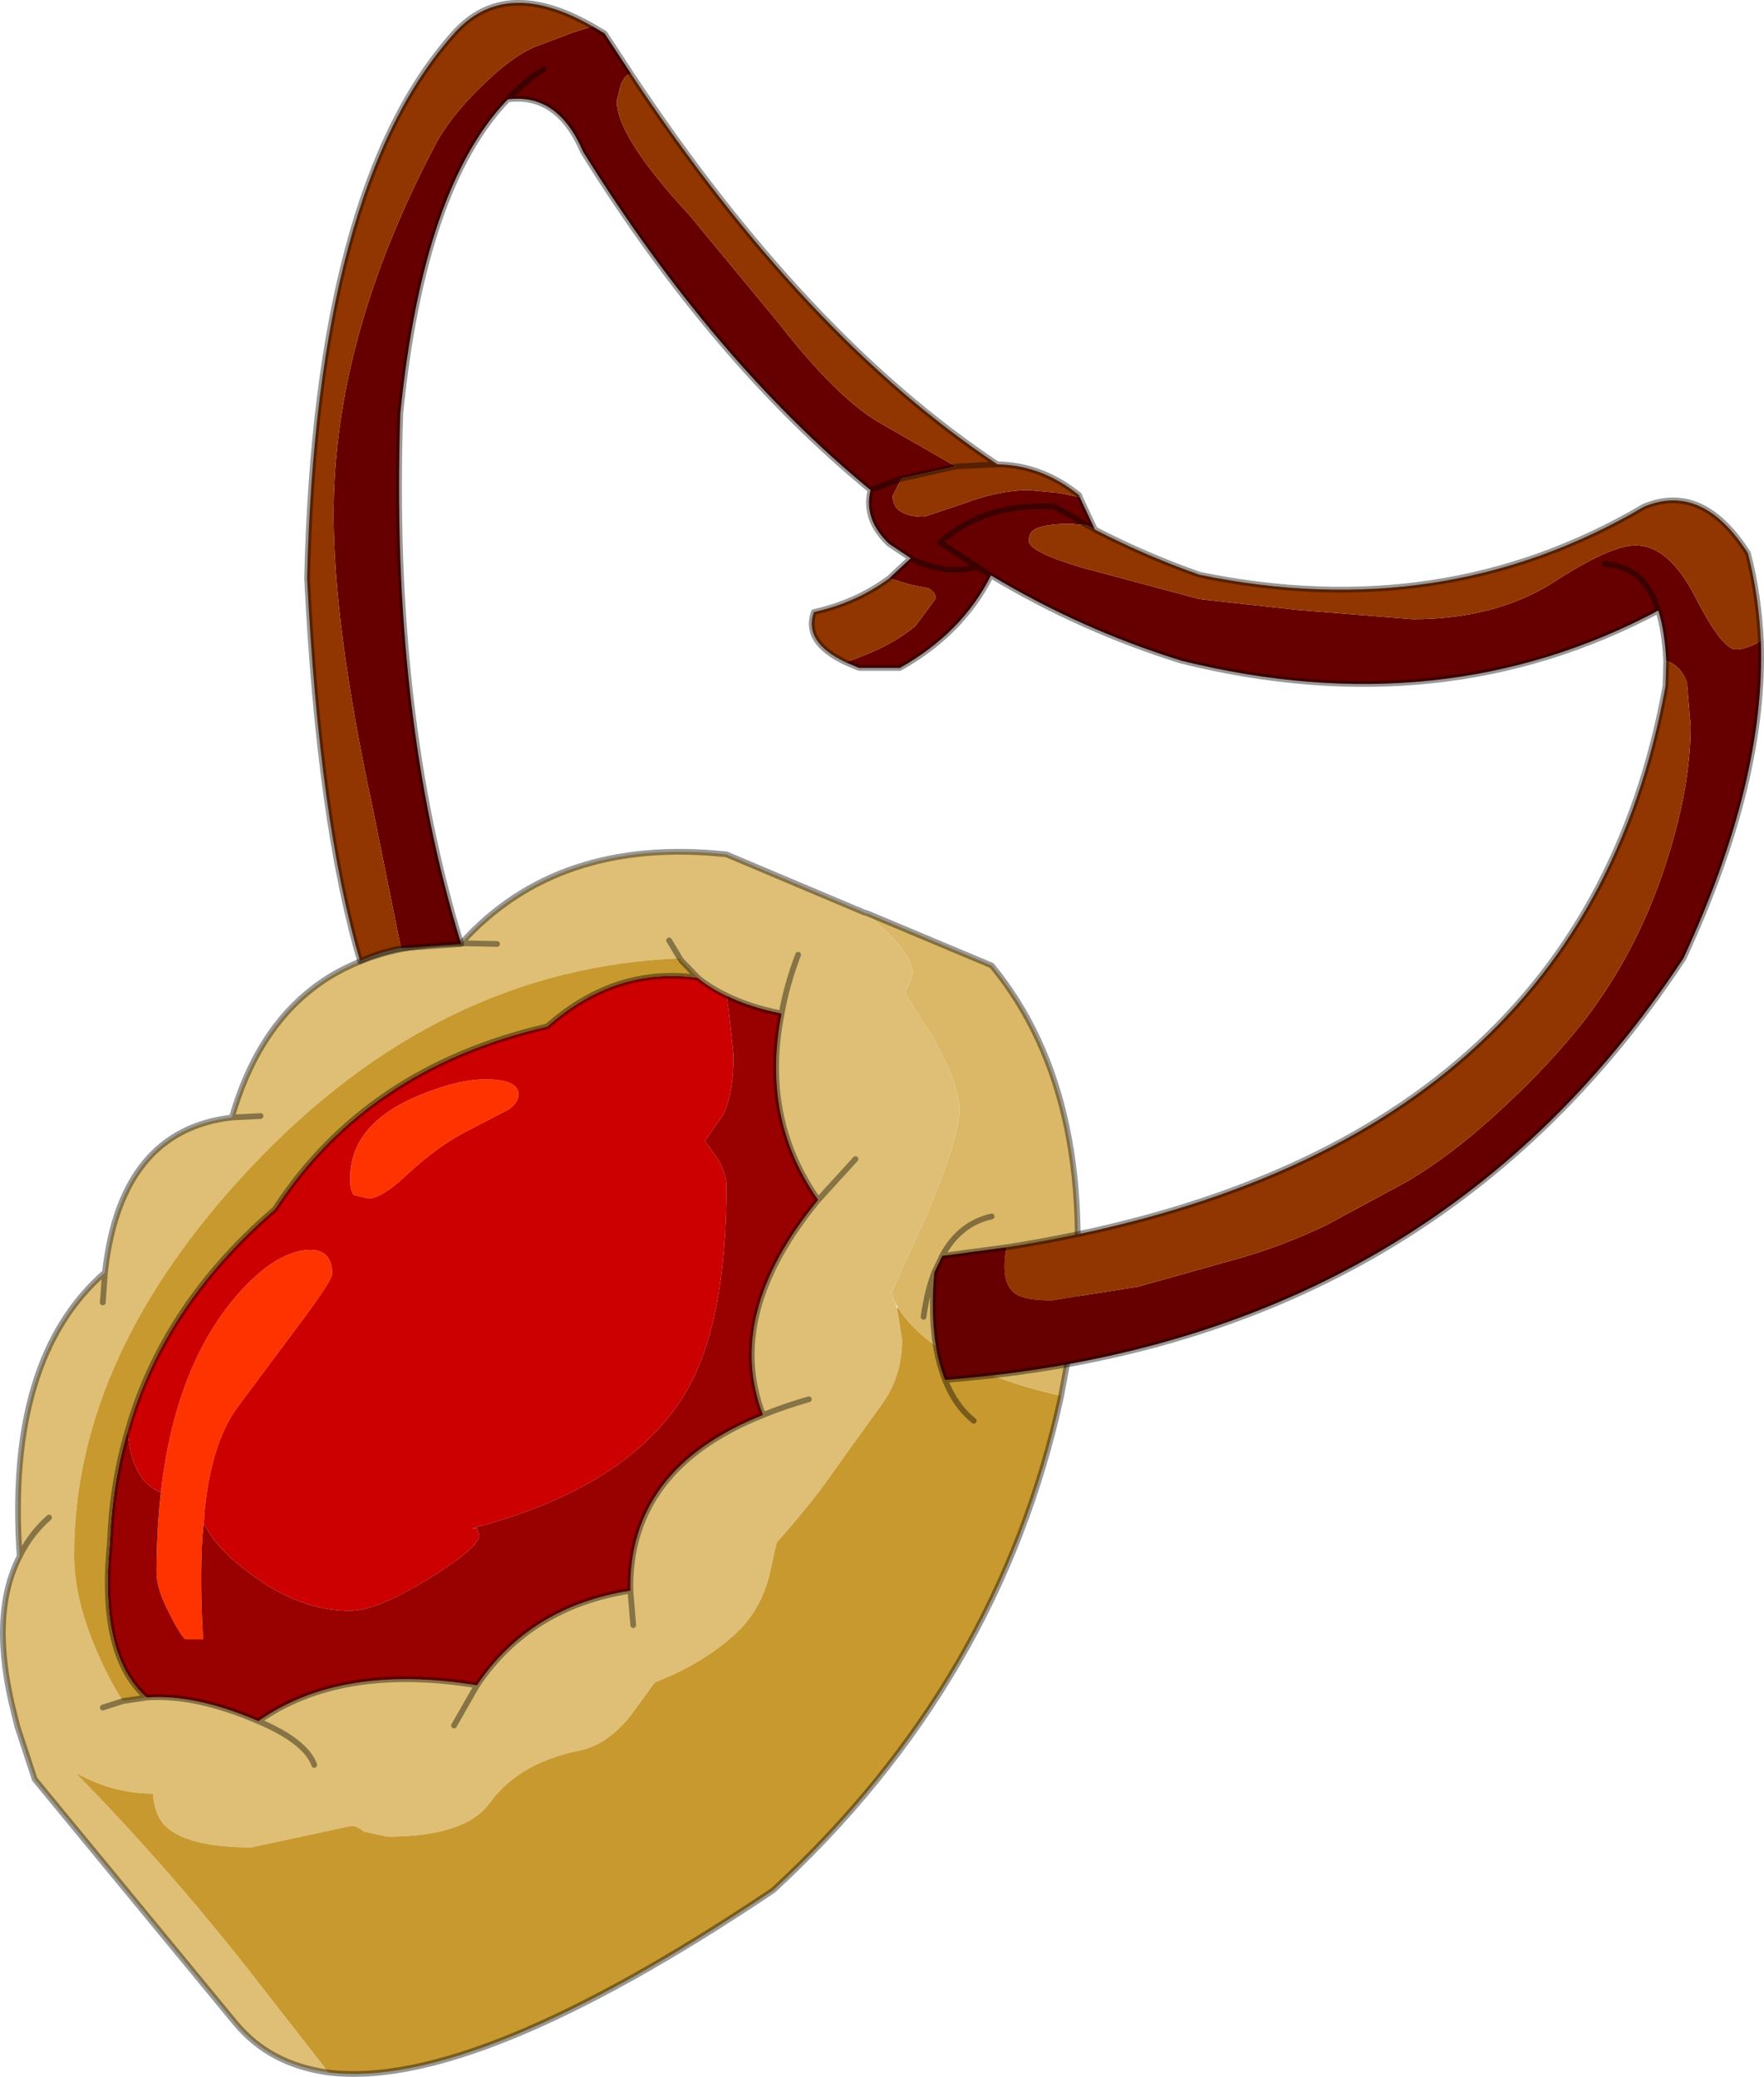 <svg viewBox="0 0 123.04 144.84" xmlns="http://www.w3.org/2000/svg" xmlns:xlink="http://www.w3.org/1999/xlink"><use transform="translate(.02 -.02)" width="123" height="144.85" xlink:href="#a"/><defs><g id="a"><path d="M246.6 206.9q-2.1 1.05-4.35 3.15-1.7 1.6-2.65 1.6l-1-.25q-.25-.3-.25-1.15 0-4.2 5.9-6.2 2.2-.8 4-.7 1.85.1 1.85 1.05 0 .55-.7 1.05l-2.8 1.45m-21.45 25.25q1.05-9.3 5.85-14.35 2.2-2.3 4.2-2.55 1.9-.2 1.9 1.65 0 .5-2.65 4l-4.1 5.5q-1.7 2.5-2.15 7.05l-.05.8-.1.95q-.2 3.1.05 7.2h-1.25q-.4-.4-1.1-1.8-.9-1.7-.9-2.85 0-2.95.3-5.6" fill="#f30" fill-rule="evenodd" transform="translate(-213.95 -128.05)"/><path d="m246.6 206.9 2.8-1.45q.7-.5.7-1.05 0-.95-1.85-1.05-1.8-.1-4 .7-5.9 2-5.9 6.2 0 .85.25 1.15l1 .25q.95 0 2.65-1.6 2.25-2.1 4.35-3.15m-23.75 20.9q2.5-8.75 10.25-15.4 6.4-9.85 19-12.75 4.75-4.2 10.5-3.4.85.7 2 1.25l.15 1 .35 3.15q0 2.55-.7 4.1l-1.3 1.9.9 1.25q.6 1.05.6 1.85 0 9.55-2.8 14.35-3.95 6.7-14.95 9.55h.35l.15.5q0 .85-3.5 3-3.65 2.25-5.5 2.25-3.5 0-6.9-2.55-2.55-1.85-3.3-3.6l.05-.8q.45-4.55 2.15-7.05l4.1-5.5q2.65-3.5 2.65-4 0-1.85-1.9-1.65-2 .25-4.2 2.55-4.8 5.05-5.85 14.35-2.1-.85-2.3-4.35" fill="#c00" fill-rule="evenodd" transform="translate(-213.95 -128.05)"/><path d="m246.1 193.85 2.5.05-2.5-.05q6.7-7.45 18.5-6.2l9.6 4.05.15.1q3.25 2.65 3.25 4.2l-.25.7q-.25.4-.25.7l1.9 3q1.85 3.3 1.85 5.1 0 1.85-2.35 7.45l-2.4 5.3.25.6.15.45.35 2.2q0 2.45-1.3 4.35l-3.45 4.8q-1.35 2-4 5l-.5 2.25q-.55 2.2-2 3.75-2.3 2.3-6 3.75l-1.75 2.4q-1.6 1.95-3.5 2.35-4.25.85-6.3 3.7-1.7 2.3-7.1 2.3l-1.65-.35q-.45-.4-.85-.4l-7 1.5q-4.45 0-6-1.5-.75-.75-.85-2.25-2.8 0-5.4-1.45 6.9 7.05 12.85 14.75l4.8 6.15q-4.1-.55-6.5-3.45l-14-17-1.2-3.65-.2-.8q-1.8-6.95.35-11.1-.95-13.8 5.95-19.8 1.1-9.9 8.85-10.8 3.45-12.05 16-12.15m-25 25.05.15-2.1-.15 2.1m11-13-2 .1 2-.1m30.5-9.65-1.15-1.2-.1-.15q-16.8.65-29.9 14.55-12.35 13.1-12.35 27.05 0 3.25 1.75 7.1.75 1.7 1.65 3.1l1.65-.25q3.4-.25 7.8 1.65 5.75-4.05 15.25-2.5 3.7-5.5 10.7-6.6-.15-8.5 9.25-12.25-2.7-7.05 3.85-15-4-5.7-2.55-13-2.25-.45-3.85-1.25-1.15-.55-2-1.25m-45.25 37.65q-1.3 1.15-2.05 2.7.75-1.55 2.05-2.7m52.25-39.25q-.8 2.1-1.15 4.1.35-2 1.15-4.1m-9-1 .75 1.25-.75-1.25m9.75 32q-1.75.5-3.2 1.1 1.45-.6 3.2-1.1M245.6 248.4l1.6-2.8-1.6 2.8m12.3-9.4.2 2.4-.2-2.4m15.7-30.1-2.6 2.85 2.6-2.85m-37.75 42.25q-.6-1.65-3.9-3.05 3.3 1.4 3.9 3.05m-13.35-4.45-1.4.45 1.4-.45" fill="#dfbf75" fill-rule="evenodd" transform="translate(-213.95 -128.05)"/><path d="M224.15 246.45q-3.35-2.95-2.55-10.8.15-4.15 1.25-7.85.2 3.5 2.3 4.35-.3 2.65-.3 5.6 0 1.15.9 2.85.7 1.4 1.1 1.8h1.25q-.25-4.1-.05-7.2l.1-.95q.75 1.75 3.3 3.6 3.4 2.55 6.9 2.55 1.85 0 5.5-2.25 3.5-2.15 3.5-3l-.15-.5h-.35q11-2.85 14.95-9.55 2.8-4.8 2.8-14.35 0-.8-.6-1.85l-.9-1.25 1.3-1.9q.7-1.55.7-4.1l-.35-3.15-.15-1q1.6.8 3.85 1.25-1.45 7.3 2.55 13-6.55 7.95-3.85 15-9.4 3.75-9.25 12.25-7 1.1-10.7 6.6-9.5-1.55-15.25 2.5-4.4-1.9-7.8-1.65" fill="#900" fill-rule="evenodd" transform="translate(-213.95 -128.05)"/><path d="M262.6 196.25q-5.75-.8-10.5 3.4-12.6 2.9-19 12.75-7.75 6.65-10.25 15.4-1.1 3.7-1.25 7.85-.8 7.85 2.55 10.8l-1.65.25q-.9-1.4-1.65-3.1-1.75-3.85-1.75-7.1 0-13.95 12.35-27.05 13.1-13.9 29.9-14.55l.1.15 1.15 1.2m13.95 23q1.85 2.85 6.4 4.65 2.4.95 5 1.5-4.3 19.95-20.1 34.5-20.8 13.95-31 12.7l-4.8-6.15q-5.95-7.7-12.85-14.75 2.6 1.45 5.4 1.45.1 1.5.85 2.25 1.55 1.5 6 1.5l7-1.5q.4 0 .85.4l1.65.35q5.4 0 7.1-2.3 2.05-2.85 6.3-3.7 1.9-.4 3.5-2.35l1.75-2.4q3.7-1.45 6-3.75 1.45-1.55 2-3.75l.5-2.25q2.65-3 4-5l3.45-4.8q1.3-1.9 1.3-4.35l-.35-2.2.05-.05" fill="#c8992f" fill-rule="evenodd" transform="translate(-213.95 -128.05)"/><path d="m276.35 218.85-.25-.6 2.4-5.3q2.35-5.6 2.35-7.45 0-1.8-1.85-5.1l-1.9-3q0-.3.25-.7l.25-.7q0-1.55-3.25-4.2l.05-.05 8.7 3.65q7.75 9.4 5.5 26.5l-.65 3.5q-2.6-.55-5-1.5-4.55-1.8-6.4-4.65l-.2-.4" fill="#dbb868" fill-rule="evenodd" transform="translate(-213.95 -128.05)"/><path d="m34.65 65.85-2.5-.05q-12.55.1-16 12.15l2-.1M7.3 88.75l-.15 2.1m1.75 8.9q2.5-8.75 10.25-15.4 6.4-9.85 19-12.75 4.75-4.2 10.5-3.4L47.5 67M8.55 118.65l1.65-.25q-3.35-2.95-2.55-10.8.15-4.15 1.25-7.85m41.75-30.3q-1.15-.55-2-1.25m-32.5 9.75q-7.75.9-8.85 10.8-6.9 6-5.95 19.8.75-1.55 2.05-2.7m70.6-8.5.65-3.5q2.25-17.1-5.5-26.5l-8.7-3.65-.2-.05-9.6-4.05q-11.8-1.25-18.5 6.2m22.35 4.9q.35-2 1.15-4.1M10.2 118.4q3.4-.25 7.8 1.65 5.75-4.05 15.25-2.5 3.7-5.5 10.7-6.6-.15-8.5 9.25-12.25-2.7-7.05 3.85-15-4-5.7-2.55-13-2.25-.45-3.85-1.25m-3.25-2.6-.75-1.25m6.55 33.1q1.45-.6 3.2-1.1m.65-13.9 2.6-2.85m-15.5 32.5-.2-2.4m-10.7 6.6-1.6 2.8m-30.3-11.8Q-.8 112.7 1 119.65l.2.8 1.2 3.65 14 17q2.4 2.9 6.5 3.45 10.2 1.25 31-12.7Q69.7 117.3 74 97.35M7.15 119.1l1.4-.45m9.45 1.4q3.3 1.4 3.9 3.05" fill="none" stroke="#000" stroke-linecap="round" stroke-linejoin="round" stroke-opacity=".4" stroke-width=".4"/><path d="m241.9 194.2-2.05-10.15q-2.65-12.35-2.65-20.15 0-12.2 7-25.55 1-2 3.2-4.15 2.15-2.15 3.8-2.85l2.65-1 1.4-.45.85.5 1.9 2.9-.1-.05q-.4 0-.7.85l-.25 1q0 2.5 5.05 7.95l6.2 7.5q4.05 5.2 7 6.95l5.4 3.1-3.8.85-.6 1.2q0 1.45 2.2 1.45l2.7-.9q2.5-.95 4.6-.95l2.15.2 1.4.3 1.05 2.25-.55-.3-1.15-.1q-2.05 0-2.65.5-.25.2-.25.7 0 .75 3.7 1.85l8.2 2.2 6.8.75 8.05.65q5.75 0 9.8-2.55 4-2.6 5.75-2.6 2.35 0 4.2 3.65 1.85 3.6 2.8 3.6.8 0 1.75-.6.35 9.75-5.4 22.15-17.65 26.8-51.5 29.4-1.15-2.85-.75-7.5l.55-1.15 4.5-.6q-.15.6-.15 1.35 0 1.45.85 1.95.7.4 2.45.4l6-.95 6.95-1.95q3.05-.85 6.2-2.35l5.55-3q3.35-1.95 7-5.4 3.05-2.85 5.35-5.75 3.95-5.1 5.95-11.6 1.55-5 1.55-9.05l-.25-3q-.4-1.2-1.45-1.55-.1-2.05-.55-3.5-15.05 8-33.25 3.5-6.95-2.15-13.3-5.95-2 4-6.35 6.45h-2.85l-.95-.4q3.15-1.05 4.9-2.55l1.4-1.9q0-.4-.5-.7l-1.25-.25-1.5-.45 1.5-1.4-1.5-1q-1.8-1.7-1.3-3.75-11-9.05-20.05-23.6-1.75-4.1-5.25-3.65-5.9 6.1-7.5 21.9-.7 20.95 4.25 37l-4.2.3m9.95-61.3q-1.35.85-2.5 2.1 1.15-1.25 2.5-2.1m74 34.5q2.8.15 3.75 3.25-.95-3.1-3.75-3.25m-51.2-5.15 2.15-.8-2.15.8m8.4 5.95-.95-.6-2.6-1.7q3.15-2.8 8-2.5l2.25 1.3-2.25-1.3q-4.85-.3-8 2.5l2.6 1.7.95.6m-.95-.6q-2.35.6-4.65-.6 2.3 1.2 4.65.6" fill="#600" fill-rule="evenodd" transform="translate(-213.95 -128.05)"/><path d="m255.25 129.9-1.4.45-2.65 1q-1.65.7-3.8 2.85-2.2 2.15-3.2 4.15-7 13.35-7 25.55 0 7.8 2.65 20.15l2.05 10.15q-1.55.3-2.85.9-2.85-9.65-3.7-26.7.65-27.3 10.25-38 3.55-4 9.65-.5m25.35 30.7-5.4-3.1q-2.95-1.75-7-6.95l-6.2-7.5q-5.05-5.45-5.05-7.95l.25-1q.3-.85.7-.85l.1.05q12.1 18.25 25.5 27.15 3.1.05 5.7 2.15l.05.15-1.4-.3-2.15-.2q-2.1 0-4.6.95l-2.7.9q-2.2 0-2.2-1.45l.6-1.2 3.8-.85 2.9-.15-2.9.15m9.7 4.4q3.6 1.85 7.3 3.15 17 3.5 31-4.75 4.1-1.7 7.25 3.25.75 2.9.9 6.1-.95.6-1.75.6-.95 0-2.8-3.6-1.85-3.65-4.2-3.65-1.75 0-5.75 2.6-4.05 2.55-9.8 2.55l-8.05-.65-6.8-.75-8.2-2.2q-3.7-1.1-3.7-1.85 0-.5.25-.7.6-.5 2.65-.5l1.15.1.55.3m-17.4 9.25q-2.95-1.4-2.2-3.5 2.95-.65 5.25-2.35l1.5.45 1.25.25q.5.3.5.7l-1.4 1.9q-1.75 1.5-4.9 2.55m57.25-.1q1.05.35 1.45 1.55l.25 3q0 4.05-1.55 9.05-2 6.5-5.95 11.6-2.3 2.9-5.35 5.75-3.65 3.45-7 5.4l-5.55 3q-3.15 1.5-6.2 2.35l-6.95 1.95-6 .95q-1.75 0-2.45-.4-.85-.5-.85-1.95 0-.75.15-1.35 40.05-6.3 45.95-39.15l.05-1.75" fill="#913600" fill-rule="evenodd" transform="translate(-213.95 -128.05)"/><path d="m27.95 66.15 4.2-.3q-4.95-16.05-4.25-37 1.6-15.8 7.5-21.9 1.15-1.25 2.5-2.1m6.15.4-1.9-2.9-.85-.5q-6.1-3.5-9.65.5-9.6 10.7-10.25 38 .85 17.05 3.7 26.7 1.3-.6 2.85-.9m16.1-60.9q12.1 18.25 25.5 27.15 3.1.05 5.7 2.15l.05.15 1.05 2.25q3.6 1.85 7.3 3.15 17 3.5 31-4.75 4.1-1.7 7.25 3.25.75 2.9.9 6.1.35 9.75-5.4 22.15-17.65 26.8-51.5 29.4.7 1.8 2 2.85m48.3-53q-.1-2.05-.55-3.5-15.05 8-33.25 3.5-6.95-2.15-13.3-5.95-2 4-6.35 6.45H59.9l-.95-.4q-2.95-1.4-2.2-3.5 2.95-.65 5.25-2.35l1.5-1.4-1.5-1q-1.8-1.7-1.3-3.75-11-9.05-20.05-23.6-1.75-4.1-5.25-3.65m80.25 35.65q-.95-3.1-3.75-3.25m4.3 6.75-.05 1.75Q110.25 80.7 70.2 87l-4.5.6-.55 1.15q-.4 4.65.75 7.5m3.65-63.85-2.9.15-3.8.85-2.15.8m15.65 2.75-.55-.3-2.25-1.3q-4.85-.3-8 2.5l2.6 1.7.95.6m-5.6-1.2q2.3 1.2 4.65.6m1 45.3q-2.25.5-3.45 2.75m-.55 1.15q-.5 1.3-.75 3.1" fill="none" stroke="#000" stroke-linecap="round" stroke-linejoin="round" stroke-opacity=".4" stroke-width=".4"/></g></defs></svg>